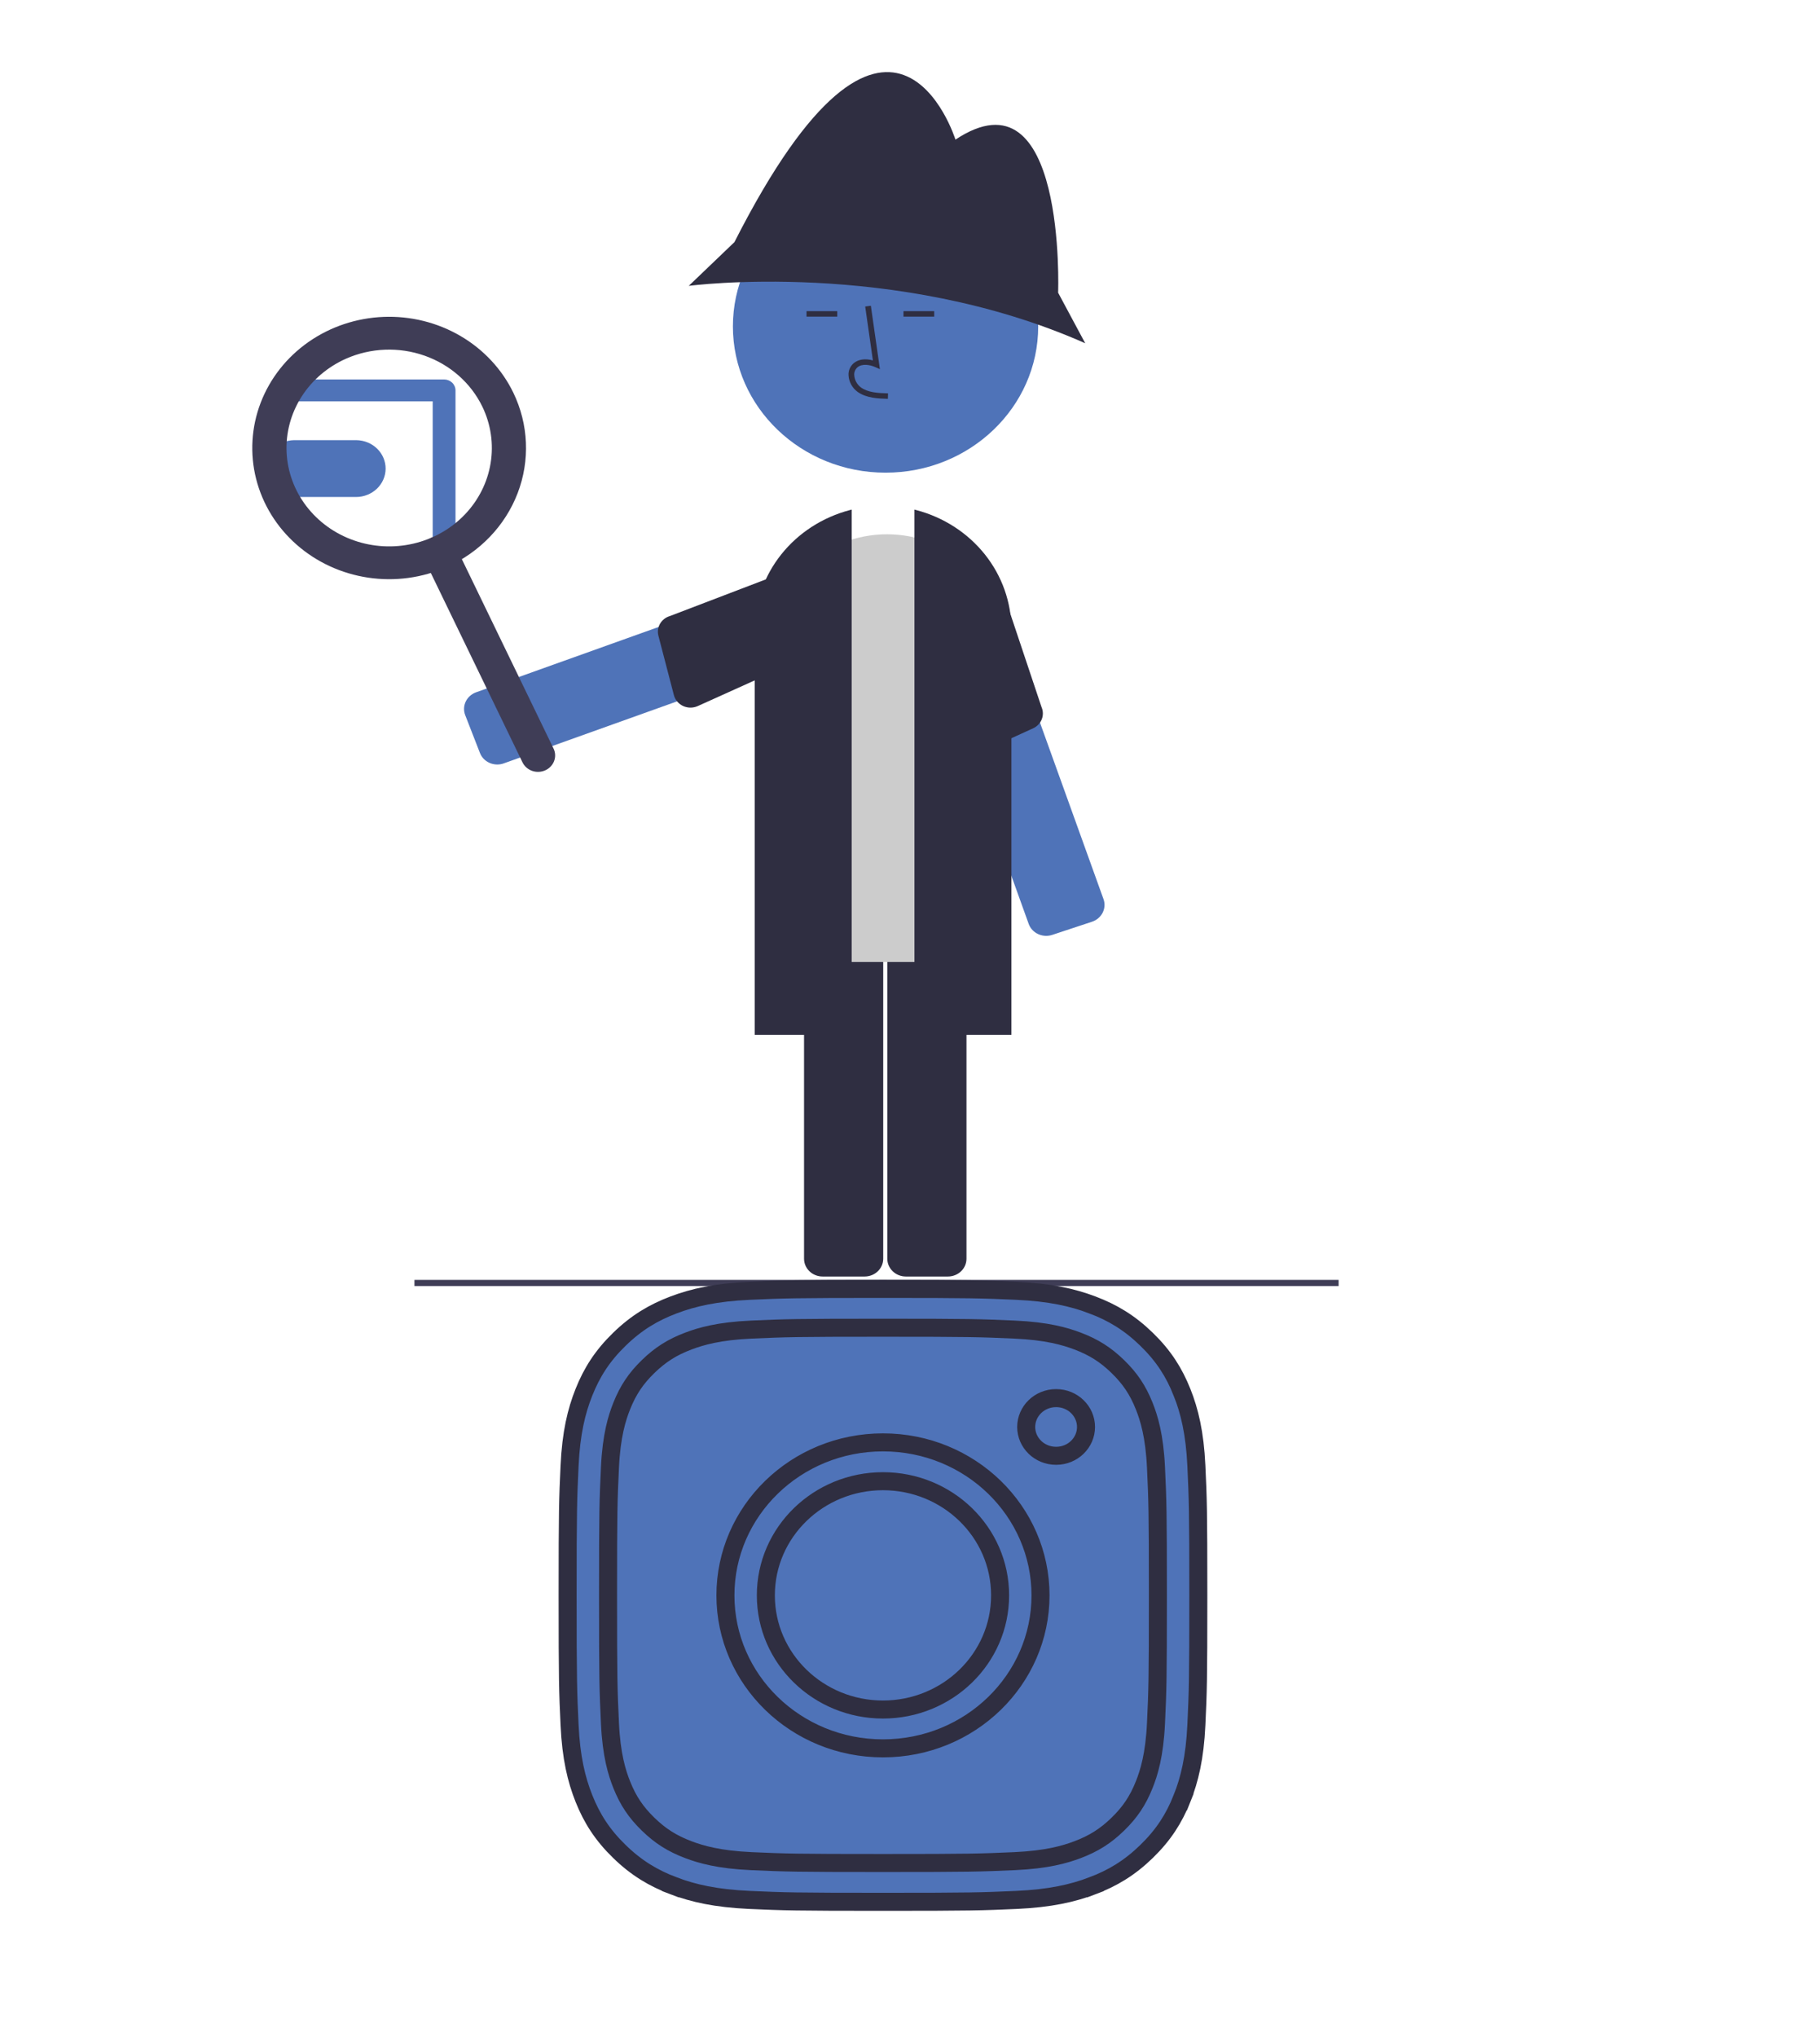 <svg width="101" height="113" viewBox="0 0 101 113" fill="none" xmlns="http://www.w3.org/2000/svg">
    <g filter="url(#filter0_d_124_272)">
        <g filter="url(#filter1_d_124_272)">
            <path d="M9.82 90.741C8.749 90.741 7.781 90.558 6.916 90.191C6.065 89.825 5.391 89.297 4.892 88.607C4.393 87.918 4.137 87.104 4.122 86.165H7.422C7.466 86.796 7.686 87.295 8.082 87.661C8.493 88.028 9.05 88.211 9.754 88.211C10.473 88.211 11.037 88.043 11.448 87.705C11.859 87.353 12.064 86.899 12.064 86.341C12.064 85.887 11.925 85.513 11.646 85.219C11.367 84.926 11.015 84.699 10.59 84.537C10.179 84.361 9.607 84.171 8.874 83.965C7.877 83.672 7.063 83.386 6.432 83.107C5.816 82.814 5.281 82.381 4.826 81.809C4.386 81.223 4.166 80.445 4.166 79.477C4.166 78.568 4.393 77.776 4.848 77.101C5.303 76.427 5.941 75.913 6.762 75.561C7.583 75.195 8.522 75.011 9.578 75.011C11.162 75.011 12.445 75.4 13.428 76.177C14.425 76.94 14.975 78.011 15.078 79.389H11.69C11.661 78.861 11.433 78.429 11.008 78.091C10.597 77.739 10.047 77.563 9.358 77.563C8.757 77.563 8.273 77.717 7.906 78.025C7.554 78.333 7.378 78.781 7.378 79.367C7.378 79.778 7.51 80.123 7.774 80.401C8.053 80.665 8.39 80.885 8.786 81.061C9.197 81.223 9.769 81.413 10.502 81.633C11.499 81.927 12.313 82.22 12.944 82.513C13.575 82.807 14.117 83.247 14.572 83.833C15.027 84.42 15.254 85.19 15.254 86.143C15.254 86.965 15.041 87.727 14.616 88.431C14.191 89.135 13.567 89.7 12.746 90.125C11.925 90.536 10.949 90.741 9.82 90.741ZM25.14 90.587L21.004 85.395V90.587H17.924V74.307H21.004V83.569L25.096 78.399H29.1L23.732 84.515L29.144 90.587H25.14Z" fill="white" />
        </g>
        <g filter="url(#filter2_d_124_272)">
            <path d="M75.272 78.636C76.724 78.636 77.897 79.098 78.792 80.022C79.687 80.931 80.134 82.207 80.134 83.85V91H77.054V84.268C77.054 83.3 76.812 82.559 76.328 82.046C75.844 81.518 75.184 81.254 74.348 81.254C73.497 81.254 72.823 81.518 72.324 82.046C71.84 82.559 71.598 83.3 71.598 84.268V91H68.518V78.812H71.598V80.33C72.009 79.802 72.529 79.391 73.16 79.098C73.805 78.79 74.509 78.636 75.272 78.636ZM86.143 80.704C86.539 80.059 87.052 79.553 87.683 79.186C88.328 78.819 89.062 78.636 89.883 78.636V81.87H89.069C88.101 81.87 87.368 82.097 86.869 82.552C86.385 83.007 86.143 83.799 86.143 84.928V91H83.063V78.812H86.143V80.704Z" fill="white" />
        </g>
        <path d="M74.286 67H23V67.34H74.286V67Z" fill="#3F3D56" />
        <path d="M21.954 26.907C25.451 26.907 28.285 24.191 28.285 20.841C28.285 17.492 25.451 14.776 21.954 14.776C18.458 14.776 15.623 17.492 15.623 20.841C15.623 24.191 18.458 26.907 21.954 26.907Z" fill="white" />
        <path d="M19.756 23.57C19.745 23.57 19.734 23.57 19.723 23.57H16.32C15.888 23.564 15.476 23.395 15.173 23.1C14.87 22.805 14.7 22.408 14.7 21.994C14.7 21.581 14.87 21.183 15.172 20.888C15.475 20.593 15.887 20.424 16.319 20.417H19.724C19.741 20.417 19.759 20.417 19.777 20.417C20.212 20.423 20.626 20.593 20.93 20.89C21.234 21.188 21.403 21.588 21.4 22.004C21.397 22.42 21.223 22.819 20.915 23.112C20.607 23.405 20.19 23.57 19.756 23.57V23.57Z" fill="#4F73B8" />
        <path d="M26.733 37.96C26.693 37.9 26.66 37.836 26.634 37.769L25.817 35.672C25.721 35.427 25.732 35.156 25.845 34.919C25.958 34.681 26.165 34.496 26.421 34.404L44.66 27.879C44.916 27.788 45.199 27.797 45.447 27.906C45.695 28.014 45.888 28.213 45.984 28.457L46.801 30.554C46.849 30.675 46.87 30.804 46.866 30.934C46.861 31.063 46.83 31.19 46.773 31.308C46.717 31.426 46.638 31.532 46.539 31.62C46.44 31.708 46.324 31.777 46.197 31.822L27.957 38.347C27.738 38.426 27.497 38.43 27.274 38.36C27.052 38.289 26.861 38.148 26.733 37.96V37.96Z" fill="#4F73B8" />
        <path d="M44.602 27.337L37.185 30.171C36.951 30.238 36.754 30.389 36.633 30.592C36.513 30.796 36.478 31.036 36.537 31.262L37.398 34.564C37.432 34.695 37.496 34.816 37.585 34.92C37.674 35.024 37.786 35.108 37.912 35.166C38.039 35.224 38.178 35.254 38.318 35.254C38.458 35.254 38.597 35.224 38.724 35.167L46.162 31.813C46.397 31.728 46.588 31.558 46.693 31.338C46.797 31.119 46.807 30.869 46.719 30.643L45.825 27.872C45.737 27.645 45.559 27.462 45.329 27.362C45.1 27.262 44.839 27.253 44.602 27.337V27.337Z" fill="#2F2E41" />
        <path d="M58.176 47.908C57.944 47.934 57.709 47.883 57.51 47.763C57.312 47.644 57.162 47.463 57.086 47.25L50.736 29.616C50.692 29.494 50.674 29.365 50.682 29.235C50.69 29.106 50.725 28.98 50.784 28.863C50.843 28.747 50.926 28.643 51.027 28.557C51.128 28.471 51.246 28.405 51.373 28.363L53.582 27.633C53.84 27.548 54.122 27.565 54.368 27.679C54.613 27.794 54.801 27.997 54.89 28.244L61.239 45.878C61.328 46.125 61.31 46.396 61.191 46.63C61.071 46.865 60.86 47.045 60.602 47.131L58.394 47.861C58.323 47.884 58.25 47.9 58.176 47.908V47.908Z" fill="#4F73B8" />
        <path d="M55.363 27.942L57.8 35.227C57.894 35.443 57.898 35.685 57.811 35.904C57.724 36.122 57.553 36.3 57.333 36.401L54.126 37.865C53.999 37.923 53.861 37.953 53.721 37.954C53.58 37.954 53.441 37.925 53.315 37.868C53.187 37.811 53.075 37.727 52.986 37.624C52.896 37.52 52.832 37.399 52.797 37.269L50.767 29.637C50.685 29.409 50.701 29.159 50.811 28.942C50.921 28.726 51.116 28.559 51.354 28.48L54.154 27.378C54.393 27.3 54.654 27.315 54.88 27.421C55.107 27.526 55.281 27.714 55.363 27.942V27.942Z" fill="#2F2E41" />
        <path d="M47.985 66.812H45.649C45.376 66.812 45.115 66.708 44.922 66.523C44.729 66.338 44.621 66.088 44.62 65.827V47.173C44.621 46.912 44.729 46.661 44.922 46.476C45.115 46.291 45.376 46.188 45.649 46.187H47.985C48.258 46.188 48.519 46.291 48.712 46.476C48.905 46.661 49.014 46.912 49.014 47.173V65.827C49.014 66.088 48.905 66.338 48.712 66.523C48.519 66.708 48.258 66.812 47.985 66.812Z" fill="#2F2E41" />
        <path d="M52.605 66.812H50.269C49.997 66.812 49.735 66.708 49.542 66.523C49.349 66.338 49.241 66.088 49.241 65.827V47.173C49.241 46.912 49.349 46.661 49.542 46.476C49.735 46.291 49.997 46.188 50.269 46.187H52.605C52.878 46.188 53.14 46.291 53.333 46.476C53.526 46.661 53.634 46.912 53.634 47.173V65.827C53.634 66.088 53.526 66.338 53.333 66.523C53.14 66.708 52.878 66.812 52.605 66.812Z" fill="#2F2E41" />
        <path d="M54.531 49.366H43.916C43.623 49.366 43.341 49.254 43.133 49.055C42.926 48.856 42.809 48.586 42.809 48.304V31.784C42.809 30.154 43.484 28.591 44.687 27.439C45.891 26.286 47.522 25.638 49.224 25.638C50.925 25.638 52.557 26.286 53.76 27.439C54.963 28.591 55.639 30.154 55.639 31.784V48.304C55.638 48.586 55.522 48.856 55.314 49.055C55.106 49.254 54.824 49.366 54.531 49.366Z" fill="#CCCCCC" />
        <path d="M56.128 53.407H50.747V24.269L50.847 24.295C52.362 24.694 53.7 25.558 54.654 26.754C55.608 27.951 56.126 29.414 56.128 30.92V53.407Z" fill="#2F2E41" />
        <path d="M47.263 53.407H41.881V30.92C41.884 29.414 42.402 27.951 43.356 26.754C44.31 25.558 45.647 24.694 47.163 24.295L47.263 24.269V53.407Z" fill="#2F2E41" />
        <path d="M49.143 22.221C53.822 22.221 57.614 18.588 57.614 14.106C57.614 9.623 53.822 5.99 49.143 5.99C44.465 5.99 40.672 9.623 40.672 14.106C40.672 18.588 44.465 22.221 49.143 22.221Z" fill="#4F73B8" />
        <path d="M58.72 12.237C58.72 12.237 59.195 -0.349 53.022 3.745C53.022 3.745 49.461 -7.703 40.756 9.432L38.223 11.858C38.223 11.858 49.619 10.342 60.224 15.042L58.72 12.237Z" fill="#2F2E41" />
        <path d="M49.272 18.125C48.749 18.111 48.098 18.093 47.596 17.742C47.447 17.633 47.324 17.495 47.237 17.335C47.149 17.177 47.099 17.001 47.09 16.821C47.081 16.694 47.103 16.566 47.154 16.448C47.205 16.329 47.284 16.224 47.384 16.14C47.646 15.928 48.029 15.878 48.441 15.994L48.014 13.003L48.328 12.962L48.83 16.479L48.568 16.363C48.264 16.23 47.847 16.162 47.589 16.372C47.525 16.427 47.475 16.495 47.444 16.571C47.412 16.647 47.399 16.729 47.406 16.811C47.414 16.944 47.451 17.075 47.517 17.193C47.581 17.312 47.672 17.416 47.783 17.497C48.173 17.771 48.693 17.806 49.281 17.822L49.272 18.125Z" fill="#2F2E41" />
        <path d="M46.463 13.261H44.758V13.564H46.463V13.261Z" fill="#2F2E41" />
        <path d="M51.844 13.261H50.139V13.564H51.844V13.261Z" fill="#2F2E41" />
        <path d="M30.257 38.733C30.028 38.835 29.767 38.845 29.531 38.763C29.294 38.679 29.102 38.51 28.996 38.291L23.534 27.012C23.428 26.793 23.417 26.543 23.503 26.316C23.59 26.089 23.767 25.905 23.995 25.803C24.224 25.702 24.485 25.692 24.721 25.774C24.958 25.857 25.151 26.027 25.256 26.246L30.719 37.525C30.825 37.744 30.836 37.994 30.749 38.221C30.662 38.447 30.485 38.632 30.257 38.733Z" fill="#3F3D56" />
        <path d="M24.645 26.596C24.477 26.596 24.316 26.533 24.197 26.419C24.078 26.305 24.012 26.151 24.012 25.99V18.264H16.098C15.93 18.264 15.769 18.2 15.65 18.086C15.532 17.972 15.465 17.818 15.465 17.657C15.465 17.496 15.532 17.342 15.65 17.228C15.769 17.114 15.93 17.05 16.098 17.05H24.645C24.813 17.05 24.974 17.114 25.093 17.228C25.211 17.342 25.278 17.496 25.278 17.657V25.99C25.278 26.151 25.211 26.305 25.093 26.419C24.974 26.533 24.813 26.596 24.645 26.596V26.596Z" fill="#4F73B8" />
        <path d="M24.795 27.454C23.432 28.06 21.912 28.265 20.427 28.043C18.942 27.821 17.56 27.183 16.454 26.208C15.348 25.234 14.569 23.967 14.214 22.568C13.86 21.169 13.947 19.701 14.463 18.349C14.98 16.997 15.903 15.822 17.117 14.973C18.33 14.124 19.779 13.639 21.28 13.579C22.782 13.519 24.268 13.887 25.551 14.636C26.834 15.385 27.856 16.482 28.489 17.788C29.334 19.54 29.42 21.541 28.728 23.353C28.035 25.165 26.621 26.64 24.795 27.454V27.454ZM19.199 15.899C18.177 16.354 17.318 17.088 16.732 18.01C16.145 18.932 15.857 20 15.904 21.079C15.951 22.158 16.331 23.199 16.996 24.071C17.66 24.943 18.58 25.606 19.638 25.977C20.696 26.349 21.846 26.411 22.941 26.156C24.036 25.902 25.028 25.342 25.791 24.547C26.554 23.753 27.053 22.759 27.227 21.692C27.401 20.625 27.24 19.533 26.766 18.554C26.129 17.242 24.974 16.225 23.555 15.728C22.137 15.23 20.57 15.292 19.199 15.899V15.899Z" fill="#3F3D56" />
    </g>
    <g filter="url(#filter3_d_124_272)">
        <rect x="34" y="69" width="30" height="31" rx="6" fill="#4F73B8" />
        <path d="M59.793 70.39L59.793 70.39C59.109 70.132 58.104 69.836 56.296 69.756C54.386 69.671 53.808 69.653 49 69.653C44.192 69.653 43.614 69.671 41.704 69.756C39.896 69.836 38.891 70.132 38.207 70.39L38.207 70.39C37.304 70.731 36.646 71.147 35.966 71.808C35.286 72.47 34.856 73.112 34.504 73.993C34.237 74.661 33.931 75.642 33.849 77.405C33.761 79.262 33.743 79.825 33.743 84.5C33.743 89.175 33.761 89.738 33.849 91.595C33.931 93.358 34.237 94.339 34.504 95.007C34.856 95.888 35.286 96.53 35.966 97.192C36.646 97.853 37.304 98.269 38.207 98.61C38.891 98.868 39.896 99.164 41.704 99.244C43.613 99.329 44.191 99.347 49 99.347C53.809 99.347 54.387 99.329 56.296 99.244C58.104 99.164 59.109 98.868 59.793 98.61C60.695 98.269 61.354 97.853 62.034 97.192C62.714 96.53 63.144 95.888 63.496 95.007C63.763 94.339 64.069 93.358 64.151 91.595C64.238 89.738 64.257 89.175 64.257 84.5C64.257 79.825 64.238 79.262 64.151 77.405C64.069 75.642 63.763 74.661 63.496 73.993C63.144 73.112 62.714 72.47 62.034 71.808C61.354 71.147 60.695 70.731 59.793 70.39ZM37.386 68.386L37.386 68.386C38.475 67.975 39.731 67.688 41.601 67.605C43.51 67.52 44.114 67.5 49 67.5C53.886 67.5 54.49 67.52 56.399 67.605C58.269 67.688 59.525 67.975 60.614 68.386L60.768 67.978L60.614 68.386C61.739 68.811 62.683 69.374 63.63 70.296C64.578 71.217 65.155 72.133 65.591 73.222L66.041 73.042L65.591 73.222C66.013 74.278 66.307 75.494 66.392 77.308C66.479 79.163 66.5 79.75 66.5 84.5C66.5 89.25 66.479 89.837 66.392 91.692C66.307 93.506 66.013 94.722 65.591 95.778L66.055 95.963L65.591 95.778C65.155 96.867 64.578 97.783 63.63 98.704C62.683 99.626 61.739 100.189 60.614 100.614L60.791 101.081L60.614 100.614C59.525 101.025 58.269 101.312 56.399 101.395C54.49 101.48 53.886 101.5 49 101.5C44.114 101.5 43.51 101.48 41.601 101.395C39.731 101.312 38.475 101.025 37.386 100.614L37.209 101.081L37.386 100.614C36.261 100.189 35.317 99.626 34.37 98.704C33.422 97.783 32.845 96.867 32.409 95.778C31.987 94.722 31.693 93.506 31.608 91.692C31.521 89.837 31.5 89.25 31.5 84.5C31.5 79.75 31.521 79.163 31.608 77.308C31.693 75.494 31.987 74.278 32.409 73.222L32.409 73.222C32.845 72.133 33.422 71.217 34.37 70.296C35.317 69.374 36.261 68.811 37.386 68.386ZM40.257 84.5C40.257 79.826 44.158 76.013 49 76.013C53.842 76.013 57.743 79.826 57.743 84.5C57.743 89.174 53.842 92.987 49 92.987C44.158 92.987 40.257 89.174 40.257 84.5ZM42.5 84.5C42.5 88.011 45.423 90.833 49 90.833C52.576 90.833 55.5 88.011 55.5 84.5C55.5 80.989 52.576 78.167 49 78.167C45.423 78.167 42.5 80.989 42.5 84.5ZM60.268 75.159C60.268 76.029 59.539 76.758 58.608 76.758C57.678 76.758 56.948 76.029 56.948 75.159C56.948 74.288 57.678 73.558 58.608 73.558C59.539 73.558 60.268 74.288 60.268 75.159Z" fill="#4F73B8" stroke="#2F2E41" />
    </g>
    <defs>
        <filter id="filter0_d_124_272" x="0.122" y="0" width="93.761" height="99" filterUnits="userSpaceOnUse" color-interpolation-filters="sRGB">
            <feFlood flood-opacity="0" result="BackgroundImageFix" />
            <feColorMatrix in="SourceAlpha" type="matrix" values="0 0 0 0 0 0 0 0 0 0 0 0 0 0 0 0 0 0 127 0" result="hardAlpha" />
            <feOffset dy="4" />
            <feGaussianBlur stdDeviation="2" />
            <feComposite in2="hardAlpha" operator="out" />
            <feColorMatrix type="matrix" values="0 0 0 0 0 0 0 0 0 0 0 0 0 0 0 0 0 0 0.25 0" />
            <feBlend mode="normal" in2="BackgroundImageFix" result="effect1_dropShadow_124_272" />
            <feBlend mode="normal" in="SourceGraphic" in2="effect1_dropShadow_124_272" result="shape" />
        </filter>
        <filter id="filter1_d_124_272" x="0.122" y="74.307" width="33.022" height="24.434" filterUnits="userSpaceOnUse" color-interpolation-filters="sRGB">
            <feFlood flood-opacity="0" result="BackgroundImageFix" />
            <feColorMatrix in="SourceAlpha" type="matrix" values="0 0 0 0 0 0 0 0 0 0 0 0 0 0 0 0 0 0 127 0" result="hardAlpha" />
            <feOffset dy="4" />
            <feGaussianBlur stdDeviation="2" />
            <feComposite in2="hardAlpha" operator="out" />
            <feColorMatrix type="matrix" values="0 0 0 0 0 0 0 0 0 0 0 0 0 0 0 0 0 0 0.25 0" />
            <feBlend mode="normal" in2="BackgroundImageFix" result="effect1_dropShadow_124_272" />
            <feBlend mode="normal" in="SourceGraphic" in2="effect1_dropShadow_124_272" result="shape" />
        </filter>
        <filter id="filter2_d_124_272" x="64.518" y="78.636" width="29.365" height="20.364" filterUnits="userSpaceOnUse" color-interpolation-filters="sRGB">
            <feFlood flood-opacity="0" result="BackgroundImageFix" />
            <feColorMatrix in="SourceAlpha" type="matrix" values="0 0 0 0 0 0 0 0 0 0 0 0 0 0 0 0 0 0 127 0" result="hardAlpha" />
            <feOffset dy="4" />
            <feGaussianBlur stdDeviation="2" />
            <feComposite in2="hardAlpha" operator="out" />
            <feColorMatrix type="matrix" values="0 0 0 0 0 0 0 0 0 0 0 0 0 0 0 0 0 0 0.25 0" />
            <feBlend mode="normal" in2="BackgroundImageFix" result="effect1_dropShadow_124_272" />
            <feBlend mode="normal" in="SourceGraphic" in2="effect1_dropShadow_124_272" result="shape" />
        </filter>
        <filter id="filter3_d_124_272" x="27" y="67" width="44" height="43" filterUnits="userSpaceOnUse" color-interpolation-filters="sRGB">
            <feFlood flood-opacity="0" result="BackgroundImageFix" />
            <feColorMatrix in="SourceAlpha" type="matrix" values="0 0 0 0 0 0 0 0 0 0 0 0 0 0 0 0 0 0 127 0" result="hardAlpha" />
            <feOffset dy="4" />
            <feGaussianBlur stdDeviation="2" />
            <feComposite in2="hardAlpha" operator="out" />
            <feColorMatrix type="matrix" values="0 0 0 0 0 0 0 0 0 0 0 0 0 0 0 0 0 0 0.25 0" />
            <feBlend mode="normal" in2="BackgroundImageFix" result="effect1_dropShadow_124_272" />
            <feBlend mode="normal" in="SourceGraphic" in2="effect1_dropShadow_124_272" result="shape" />
        </filter>
    </defs>
</svg>